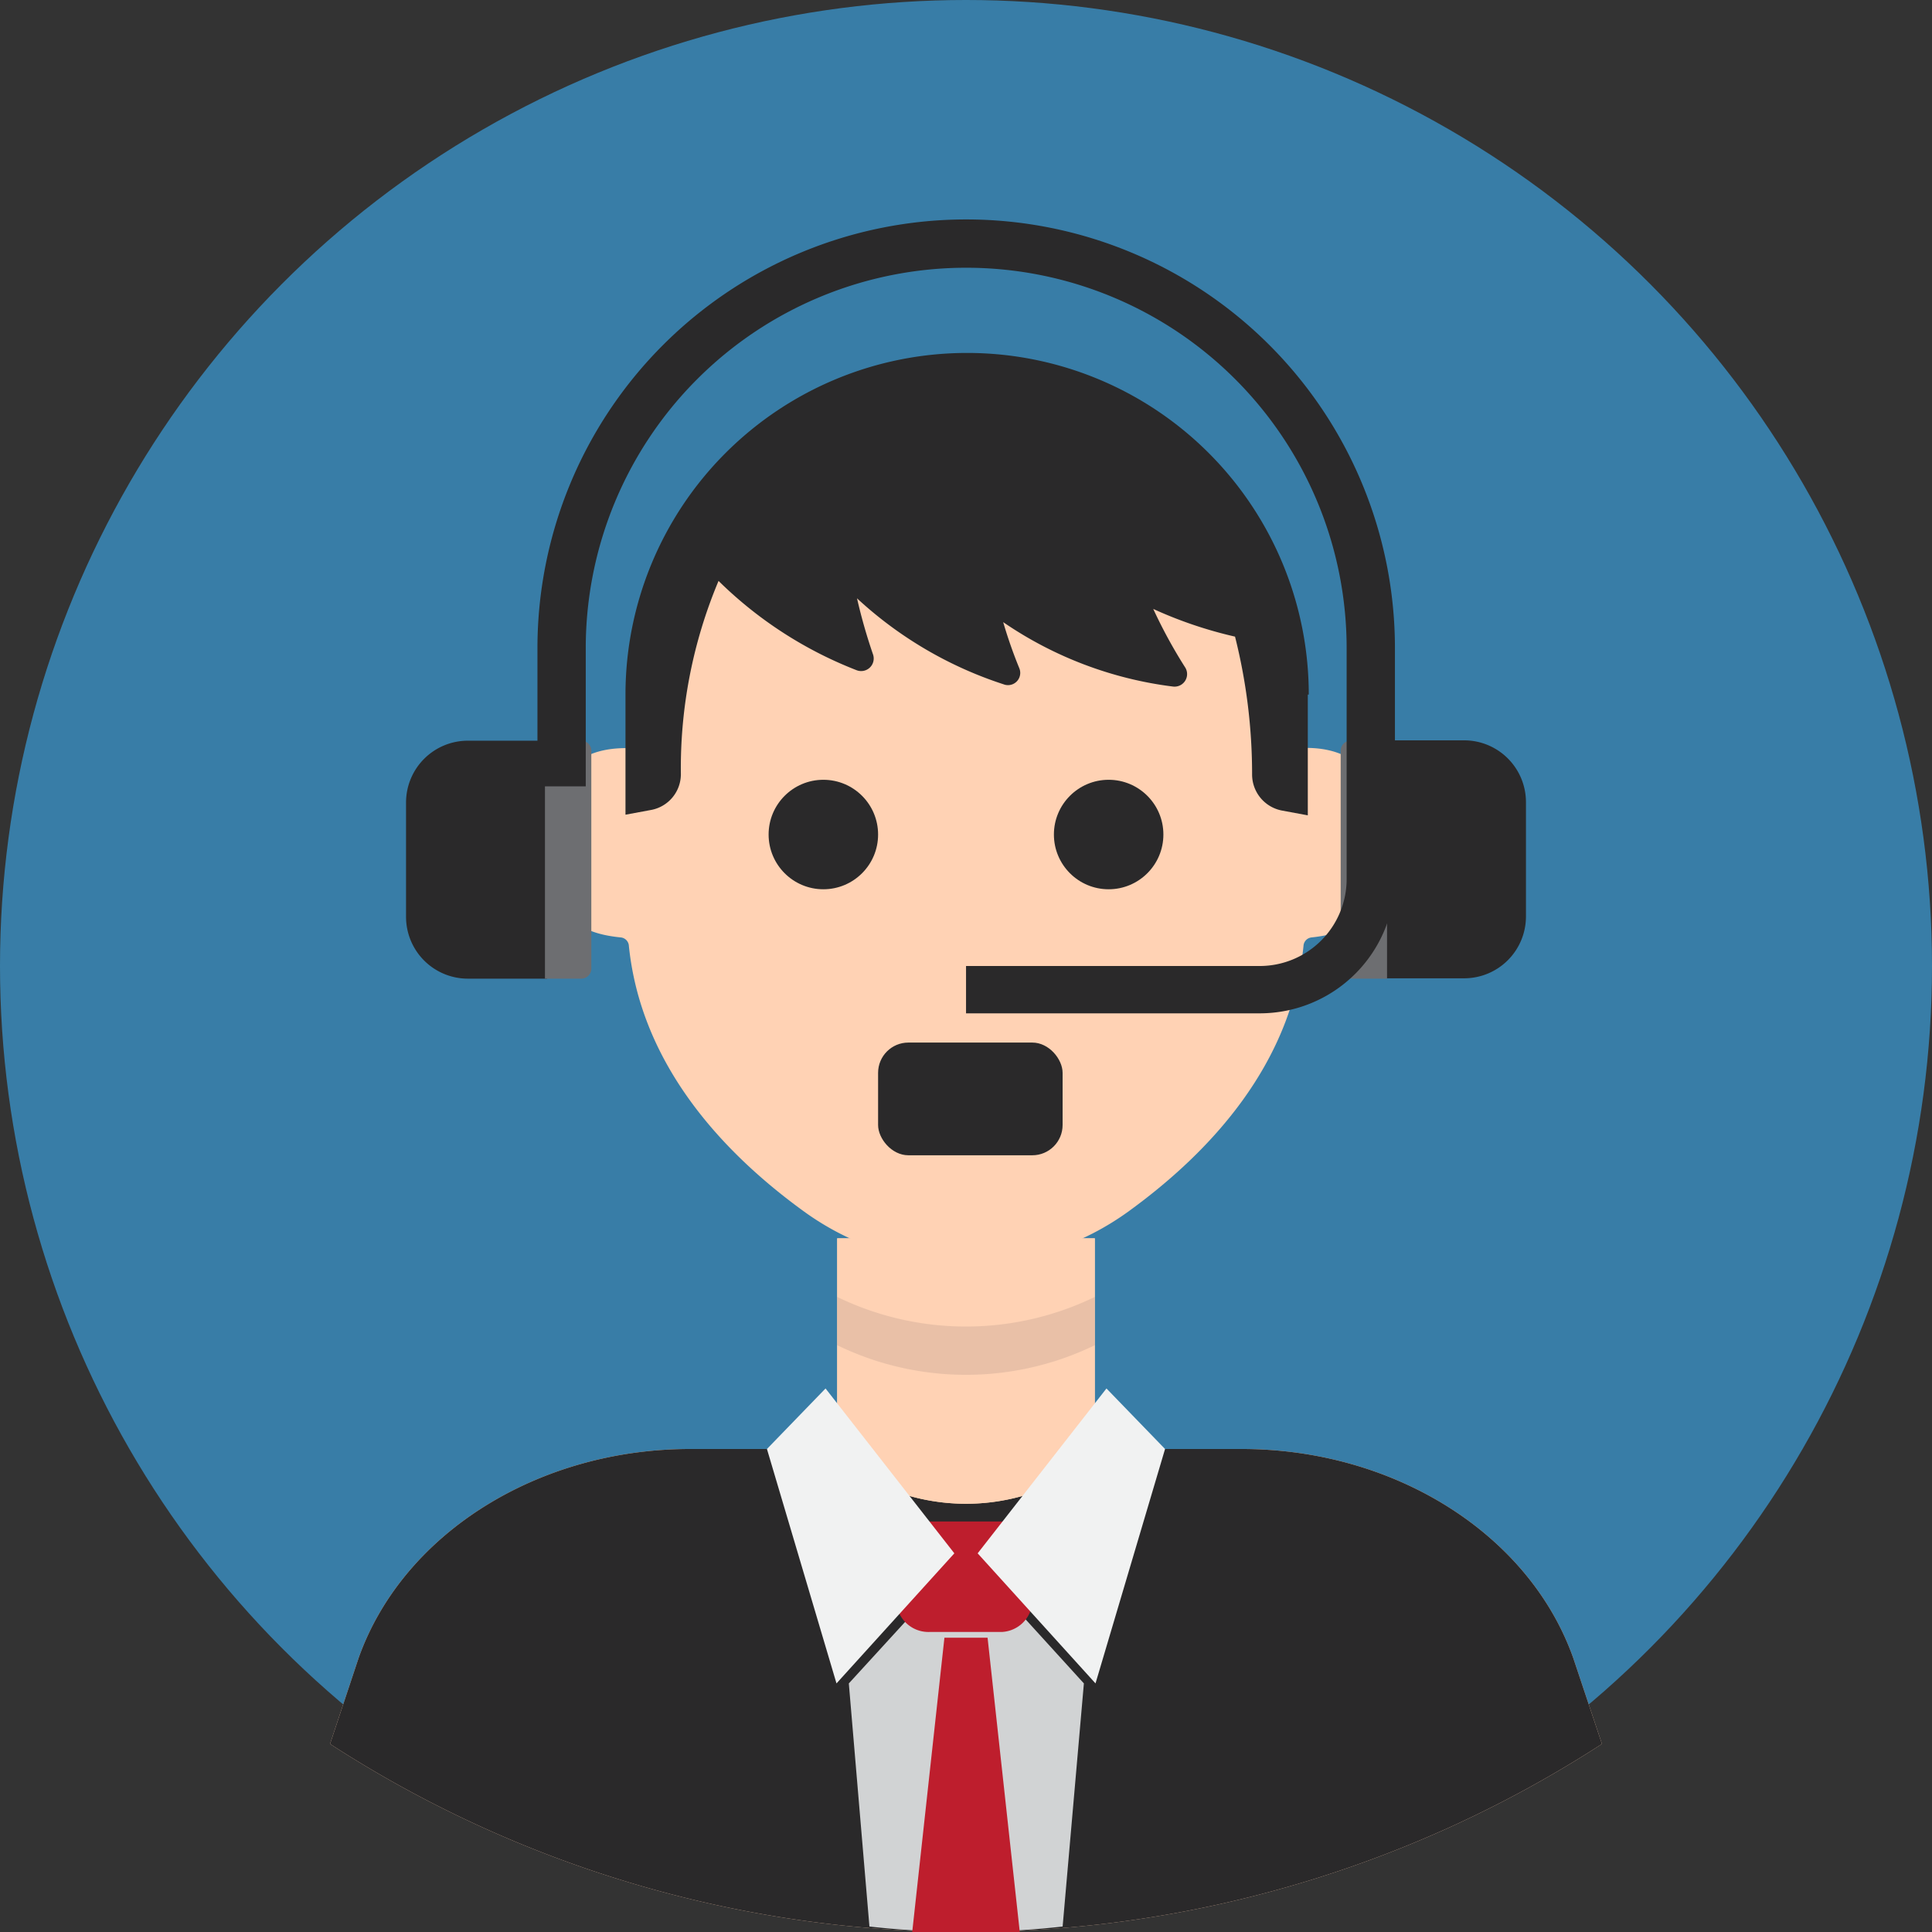 <svg xmlns="http://www.w3.org/2000/svg" width="60" height="60" viewBox="0 0 60 60"><rect x="0" y="0" width="60" height="60" fill="#333333" stroke="none"/><g transform="translate(-5 -5)"><ellipse cx="30" cy="30" rx="30" ry="30" transform="translate(5 5)" fill="#387da7"/><path d="M54.75,53.16a36.315,36.315,0,0,1-39.5,0l.884-2.66c1.371-3.877,5.592-6.524,10.364-6.5h17c4.773-.024,8.993,2.623,10.364,6.5Z" transform="translate(0 6)" fill="#ffd2b4"/><path d="M54.75,53.16a36.315,36.315,0,0,1-39.5,0l.884-2.66c1.371-3.877,5.592-6.524,10.364-6.5h17c4.773-.024,8.993,2.623,10.364,6.5Z" transform="translate(0 6)" fill="#2a292a"/><path d="M36,39v5.76a2,2,0,0,1-1.11,1.8h0a6.46,6.46,0,0,1-5.78,0h0A2,2,0,0,1,28,44.76V39Z" transform="translate(3 4.458)" fill="#ffd2b4"/><path d="M35.66,51.28,35,58.83a26.9,26.9,0,0,1-6,0l-.64-7.55,3.66-4Z" transform="translate(3.001 6)" fill="#d1d3d4"/><path d="M32,15.21C43,15.21,42.1,26,42.1,26c1.62-.17,2.9.49,2.9,2.86s-1,2.86-2.26,3a.28.28,0,0,0-.26.27c-.38,3.69-2.9,6.39-5.38,8.2a8.59,8.59,0,0,1-10.19,0c-2.48-1.81-5-4.52-5.38-8.2a.28.28,0,0,0-.26-.27c-1.27-.13-2.26-.63-2.26-3s1.22-3,2.84-2.86C21.84,26,20.94,15.21,32,15.21Z" transform="translate(3.001 2.252)" fill="#ffd2b4"/><circle cx="1.7" cy="1.7" r="1.7" transform="translate(28.87 29.217)" fill="#2a292a"/><circle cx="1.7" cy="1.7" r="1.7" transform="translate(37.73 29.217)" fill="#2a292a"/><path d="M36,39v5.76a2,2,0,0,1-1.11,1.8h0a6.46,6.46,0,0,1-5.78,0h0A2,2,0,0,1,28,44.76V39Z" transform="translate(3 4.458)" fill="#ffd2b4"/><path d="M36,41.08v1.5a9.16,9.16,0,0,1-8,0v-1.5a9.16,9.16,0,0,0,8,0Z" transform="translate(3 4.197)" fill="#262234" opacity="0.1"/><path d="M42.61,25.13v3.75l-.81-.15a1.14,1.14,0,0,1-.92-1.12,17.5,17.5,0,0,0-.53-4.28,13.15,13.15,0,0,1-2.54-.86,15.53,15.53,0,0,0,1,1.83.39.39,0,0,1-.39.58,11.93,11.93,0,0,1-5.27-2,14.471,14.471,0,0,0,.5,1.43.38.38,0,0,1-.49.5,12.28,12.28,0,0,1-4.55-2.67,17.07,17.07,0,0,0,.5,1.75.39.39,0,0,1-.52.48,12.62,12.62,0,0,1-4.28-2.77h0a15,15,0,0,0-1.17,6,1.13,1.13,0,0,1-.91,1.11l-.81.15V25.13a10.61,10.61,0,0,1,21.22,0Z" transform="translate(3.005 1.441)" fill="#2a292a"/><path d="M33.12,50.67H30.88a1,1,0,0,1-1-.72l-.79-2.71h5.73l-.79,2.71A1,1,0,0,1,33.12,50.67Z" transform="translate(2.994 5.012)" fill="#be1e2d"/><path d="M33.67,59H30.33l1-9.14h1.34Z" transform="translate(3 6)" fill="#be1e2d"/><path d="M32,47.24l-3.66,4.04L26.18,44,28,42.12Z" transform="translate(2.638 6)" fill="#f1f2f2"/><path d="M32,47.24l3.66,4.04L37.82,44,36,42.12Z" transform="translate(3.362 6)" fill="#f1f2f2"/><path d="M18.17,25.38h2.46v7.39H18.17a1.92,1.92,0,0,1-1.92-1.92V27.29a1.92,1.92,0,0,1,1.92-1.91Z" transform="translate(1.36 2.623)" fill="#2a292a"/><path d="M20.19,25.38h1.13a.31.31,0,0,1,.31.31v6.77a.31.31,0,0,1-.31.31H20.19Z" transform="translate(1.734 2.623)" fill="#6d6e71"/><path d="M1.92,0H4.38V7.39H1.92A1.92,1.92,0,0,1,0,5.47V1.91A1.92,1.92,0,0,1,1.92,0Z" transform="translate(52.39 35.382) rotate(180)" fill="#2a292a"/><path d="M0,0H1.13a.31.31,0,0,1,.31.31V7.08a.31.31,0,0,1-.31.31H0Z" transform="translate(48.076 35.393) rotate(180)" fill="#6d6e71"/><path d="M41.12,36.47H32V35h9.12a2.7,2.7,0,0,0,2.7-2.7V25.13a11.815,11.815,0,0,0-23.63,0v4.29h-1.5V25.13a13.315,13.315,0,1,1,26.63,0v7.15a4.2,4.2,0,0,1-4.2,4.19Z" transform="translate(3.001)" fill="#2a292a"/><rect width="5.73" height="3.5" rx="0.94" transform="translate(32.27 37.378)" fill="#2a292a"/></g></svg>